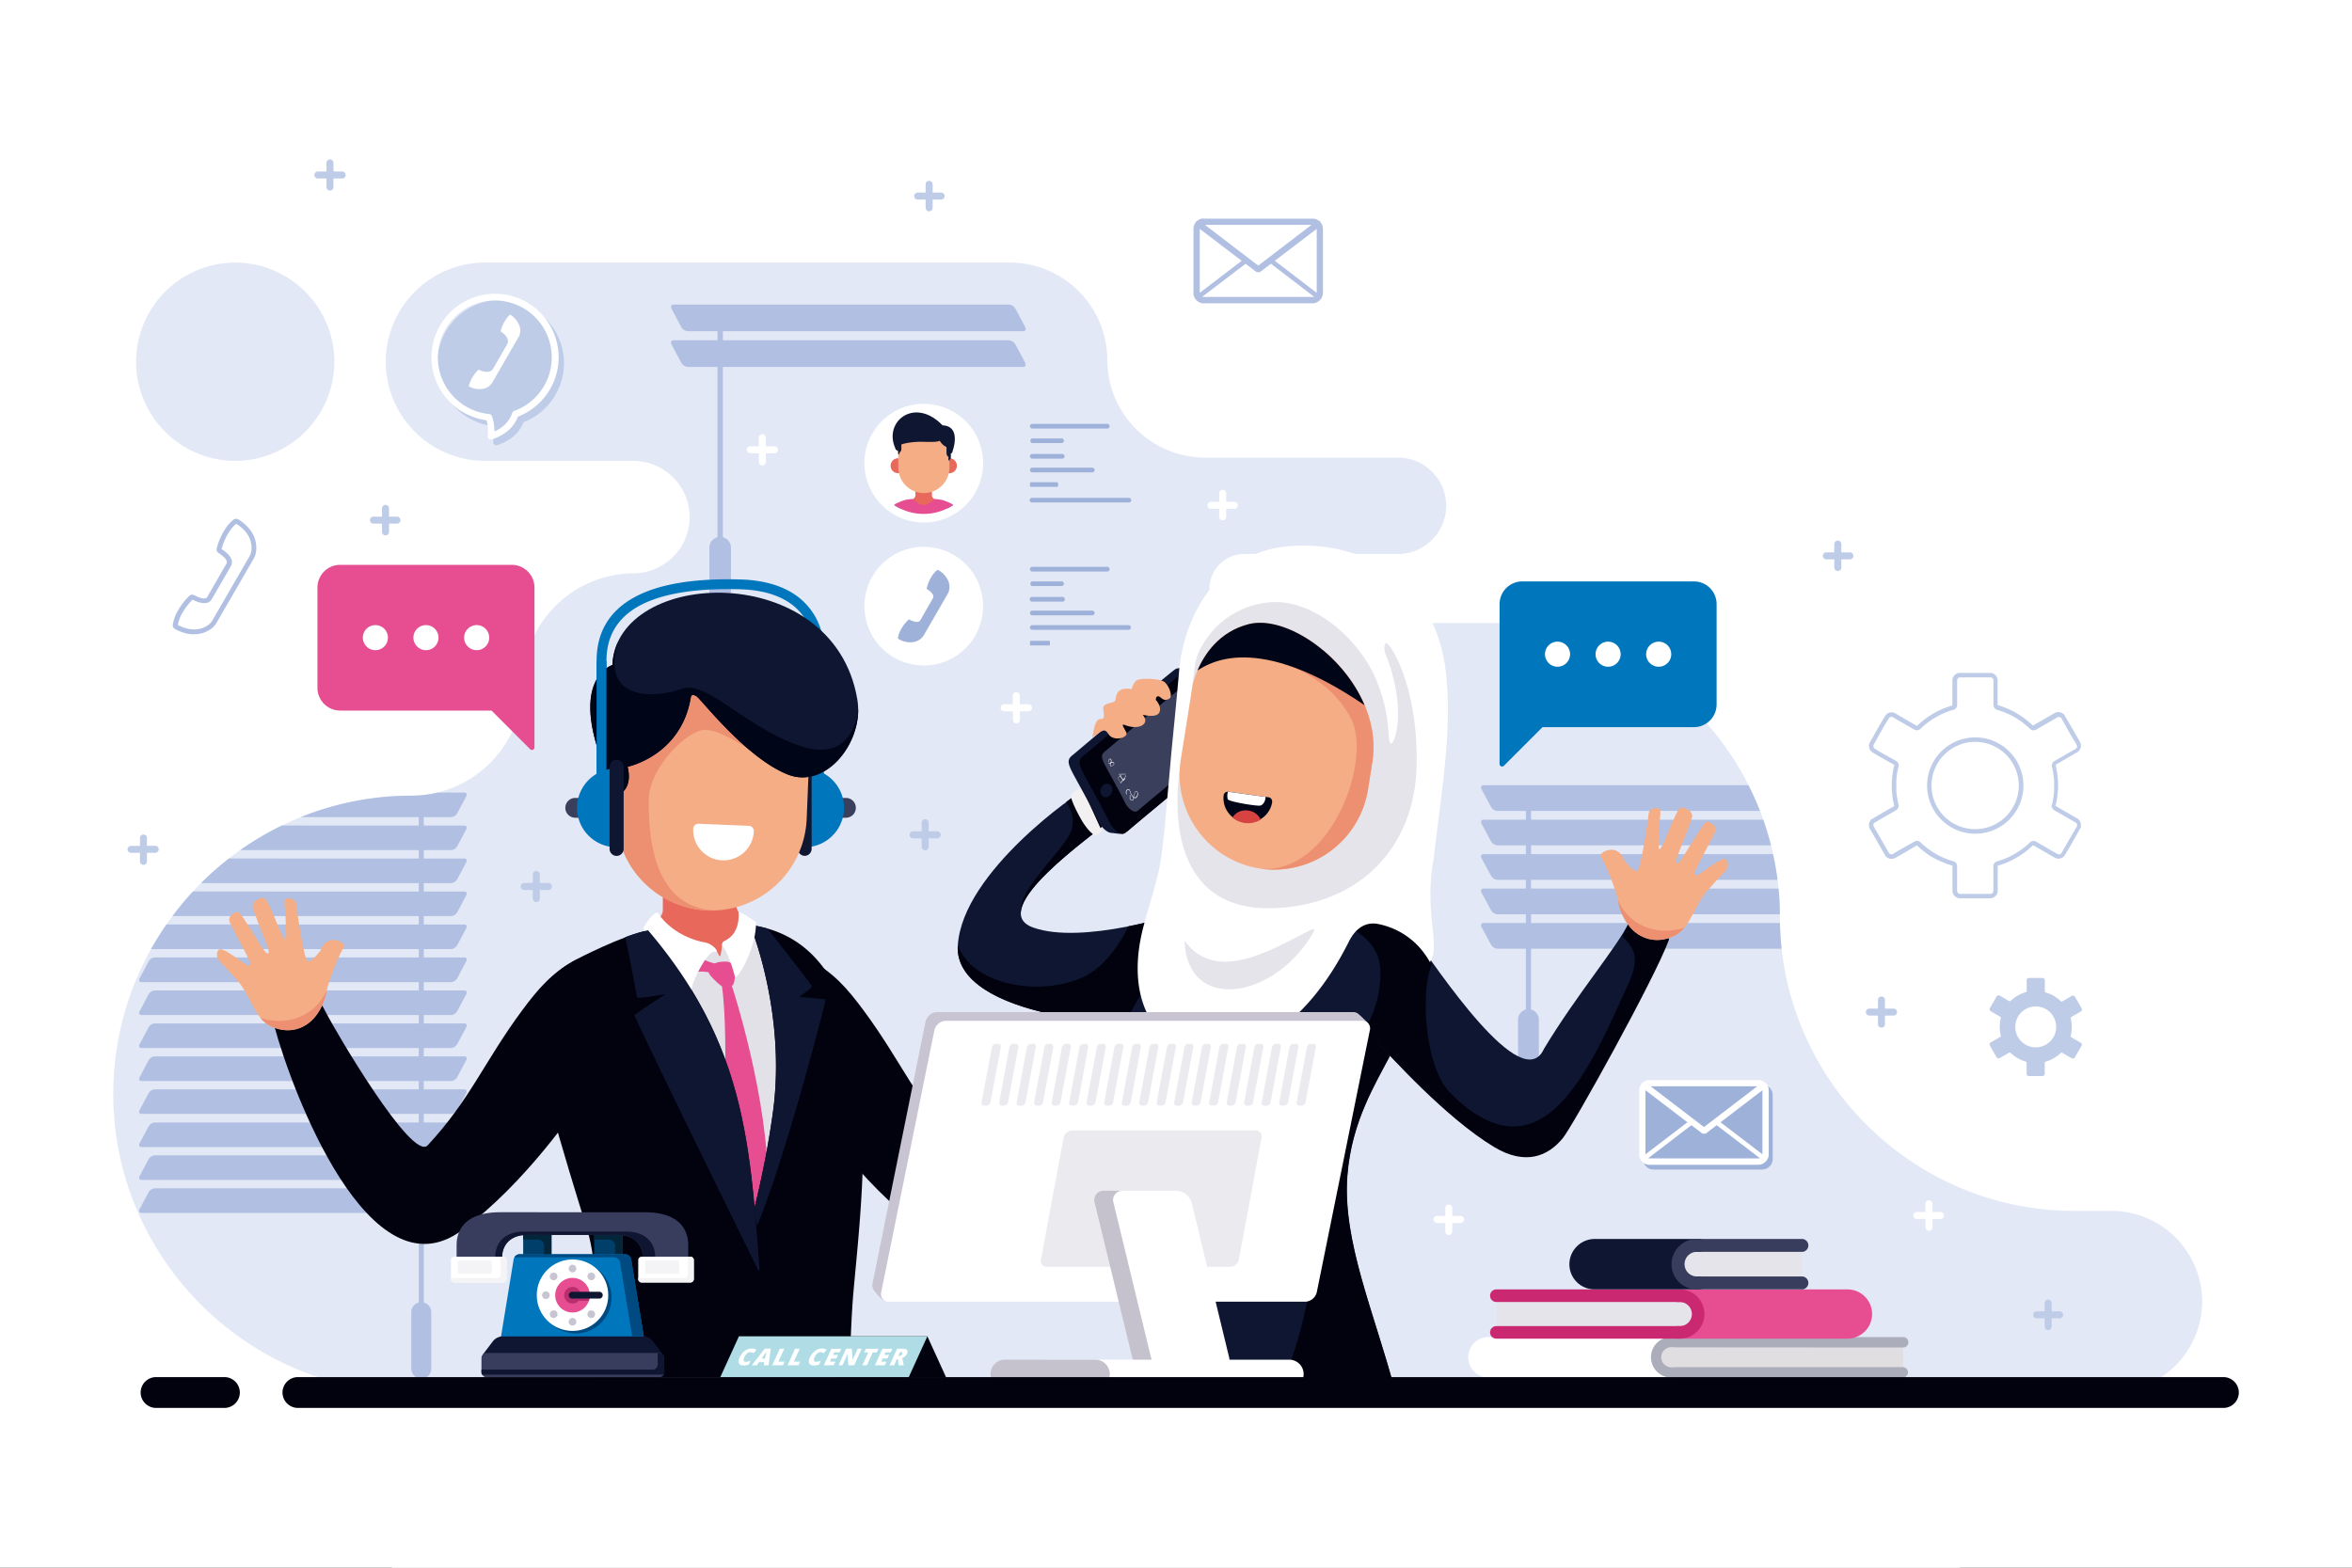 <svg xmlns="http://www.w3.org/2000/svg" viewBox="0 0 750 500"><rect x="0" y="0" width="750" height="500" fill="#333333" stroke="none"/><defs><style>.cls-1,.cls-11{fill:#fff;}.cls-2{fill:#e2e8f5;}.cls-10,.cls-11,.cls-12,.cls-13,.cls-15,.cls-16,.cls-17,.cls-18,.cls-19,.cls-2,.cls-20,.cls-21,.cls-22,.cls-24,.cls-25,.cls-27,.cls-28,.cls-29,.cls-3,.cls-31,.cls-32,.cls-33,.cls-35,.cls-37,.cls-38,.cls-4,.cls-5,.cls-6,.cls-7,.cls-8,.cls-9{fill-rule:evenodd;}.cls-3{fill:#b1c0e2;}.cls-4{fill:#bfcce8;}.cls-5{fill:#9eb1d9;}.cls-6{fill:#01020e;}.cls-7{fill:#e2e1e7;}.cls-8{fill:#e74d91;}.cls-14,.cls-9{fill:#0e1632;}.cls-10{fill:#e8685b;}.cls-12{fill:#0076bd;}.cls-13{fill:#3a405c;}.cls-15{fill:#f4ad85;}.cls-16{fill:#ed9072;}.cls-17{fill:#010518;}.cls-18{fill:#e68392;}.cls-19{fill:#f2f0f0;}.cls-20{fill:#e37b64;}.cls-21,.cls-36{fill:#e6e4eb;}.cls-22{fill:#d64341;}.cls-23{fill:#003f6a;}.cls-24{fill:#04263b;}.cls-25{fill:#004a82;}.cls-26,.cls-29{fill:#383d5d;}.cls-27{fill:#b92f6d;}.cls-28{fill:#c9c4d1;}.cls-30,.cls-31{fill:#f4f4f7;}.cls-32{fill:#ebeaef;}.cls-33{fill:#c5c1cd;}.cls-34{fill:#e0dee1;}.cls-35{fill:#acadbb;}.cls-37{fill:#ca2871;}.cls-38{fill:#b0dde5;}</style></defs><title>contact-us-vector</title><g id="BACKGROUND"><rect class="cls-1" x="125" width="500" height="500"/><rect class="cls-1" width="750" height="500"/></g><g id="OBJECTS"><path class="cls-2" d="M229.64,444H673.33a29,29,0,0,0,28.9-28.9h0a29,29,0,0,0-28.9-28.91h-12c-51.56,0-93.75-42.19-93.75-93.75s-42.19-93.75-93.75-93.75H396.68a11.07,11.07,0,0,1-11-11h0a11.06,11.06,0,0,1,11-11h49.1a15.42,15.42,0,0,0,15.38-15.38h0a15.42,15.42,0,0,0-15.38-15.38H384.15a31.16,31.16,0,0,1-31.06-31.06A31.16,31.16,0,0,0,322,83.74H154.61A31.72,31.72,0,0,0,123,115.37h0A31.71,31.71,0,0,0,154.61,147h47.46a18,18,0,0,1,17.85,17.93h0a18,18,0,0,1-17.85,17.93h.07a35.57,35.57,0,0,0-35.45,35.46,35.55,35.55,0,0,1-35.45,35.45c-52.32,0-95.12,42.81-95.12,95.12h0c0,52.32,42.8,95.13,95.12,95.13ZM75,147a31.71,31.71,0,0,1-31.62-31.62h0A31.72,31.72,0,0,1,75,83.74h0a31.72,31.72,0,0,1,31.63,31.63h0A31.72,31.72,0,0,1,75,147Z"/><path class="cls-3" d="M561.21,258.64q-1.63-4.2-3.66-8.2H473.06c-.73,0-1,.6-.62,1.32l3,5.57a2.61,2.61,0,0,0,2,1.31Z"/><path class="cls-3" d="M564.73,269.63q-1.07-4.19-2.48-8.2H473.06c-.73,0-1,.59-.62,1.32l3,5.56a2.6,2.6,0,0,0,2,1.32Z"/><path class="cls-3" d="M566.81,280.61c-.35-2.77-.84-5.5-1.43-8.2H473.06c-.73,0-1,.59-.62,1.32l3,5.57a2.61,2.61,0,0,0,2,1.31Z"/><path class="cls-3" d="M567.55,291.6q0-4.16-.43-8.2H473.06c-.73,0-1,.59-.62,1.31l3,5.57a2.62,2.62,0,0,0,2,1.32Z"/><path class="cls-3" d="M568.11,302.58c-.29-2.7-.47-5.44-.53-8.2H473.06c-.73,0-1,.59-.62,1.32l3,5.56a2.6,2.6,0,0,0,2,1.32Z"/><path class="cls-3" d="M488.22,253.44a.83.83,0,1,0-1.66,0v71.77a.83.83,0,1,0,1.66,0Z"/><path class="cls-3" d="M484.07,344.39a3.32,3.32,0,0,0,6.64,0V325.21a3.32,3.32,0,1,0-6.64,0Z"/><path class="cls-3" d="M321.72,97.14H214.78c-.75,0-1,.61-.63,1.36l3.07,5.78a2.71,2.71,0,0,0,2.1,1.36H326.26c.75,0,1-.61.64-1.36l-3.08-5.78A2.68,2.68,0,0,0,321.72,97.14Z"/><path class="cls-3" d="M321.72,108.53H214.78c-.75,0-1,.61-.63,1.37l3.07,5.77a2.72,2.72,0,0,0,2.1,1.37H326.26c.75,0,1-.62.64-1.37l-3.08-5.77A2.67,2.67,0,0,0,321.72,108.53Z"/><path class="cls-3" d="M230.51,100.25a.86.86,0,1,0-1.72,0v74.43a.86.86,0,0,0,1.72,0Z"/><path class="cls-3" d="M226.21,194.58a3.44,3.44,0,1,0,6.88,0v-19.9a3.44,3.44,0,0,0-6.88,0Z"/><path class="cls-3" d="M139.54,252.77a35,35,0,0,1-8.3,1,94.3,94.3,0,0,0-35.37,6.86h48a2.47,2.47,0,0,0,1.94-1.26l2.84-5.33c.37-.69.1-1.26-.59-1.26Z"/><path class="cls-3" d="M89.87,263.29a95,95,0,0,0-13.28,7.85h67.28a2.47,2.47,0,0,0,1.94-1.26l2.84-5.33c.37-.69.1-1.26-.59-1.26Z"/><path class="cls-3" d="M73,273.81a97.55,97.55,0,0,0-8.9,7.85h79.77a2.47,2.47,0,0,0,1.94-1.26l2.84-5.33c.37-.69.1-1.26-.59-1.26Z"/><path class="cls-3" d="M61.54,284.33A96.22,96.22,0,0,0,55,292.18h88.88a2.47,2.47,0,0,0,1.94-1.26l2.84-5.33c.37-.69.1-1.26-.59-1.26Z"/><path class="cls-3" d="M53.08,294.85q-2.64,3.79-4.92,7.85h95.71a2.49,2.49,0,0,0,1.94-1.26l2.84-5.33c.37-.69.1-1.26-.59-1.26Z"/><path class="cls-3" d="M133.54,256.7c0-1,.36-1.85.79-1.85s.8.83.8,1.85V416.49c0,1-.36,1.85-.8,1.85s-.79-.83-.79-1.85Z"/><path class="cls-3" d="M137.52,436.71a3.19,3.19,0,0,1-6.37,0V418.34a3.19,3.19,0,0,1,6.37,0Z"/><path class="cls-3" d="M49.32,305.37h98.74c.69,0,1,.56.59,1.26L145.81,312a2.49,2.49,0,0,1-1.94,1.26H45.13c-.69,0-1-.57-.59-1.26l2.84-5.33A2.48,2.48,0,0,1,49.32,305.37Z"/><path class="cls-3" d="M49.32,315.89h98.74c.69,0,1,.56.59,1.26l-2.84,5.33a2.49,2.49,0,0,1-1.94,1.26H45.13c-.69,0-1-.57-.59-1.26l2.84-5.33A2.48,2.48,0,0,1,49.32,315.89Z"/><path class="cls-3" d="M49.32,326.41h98.74c.69,0,1,.56.59,1.26L145.81,333a2.49,2.49,0,0,1-1.94,1.26H45.13c-.69,0-1-.57-.59-1.26l2.84-5.33A2.48,2.48,0,0,1,49.32,326.41Z"/><path class="cls-3" d="M49.32,336.92h98.74c.69,0,1,.57.59,1.27l-2.84,5.33a2.49,2.49,0,0,1-1.94,1.26H45.13c-.69,0-1-.57-.59-1.26l2.84-5.33A2.49,2.49,0,0,1,49.32,336.92Z"/><path class="cls-3" d="M49.32,347.44h98.74c.69,0,1,.57.59,1.27L145.81,354a2.49,2.49,0,0,1-1.94,1.26H45.13c-.69,0-1-.57-.59-1.26l2.84-5.33A2.49,2.49,0,0,1,49.32,347.44Z"/><path class="cls-3" d="M49.32,358h98.74c.69,0,1,.57.59,1.27l-2.84,5.33a2.49,2.49,0,0,1-1.94,1.26H45.13c-.69,0-1-.57-.59-1.26l2.84-5.33A2.49,2.49,0,0,1,49.32,358Z"/><path class="cls-3" d="M49.32,368.48h98.74c.69,0,1,.57.59,1.26l-2.84,5.33a2.48,2.48,0,0,1-1.94,1.27H45.13c-.69,0-1-.57-.59-1.27l2.84-5.33A2.51,2.51,0,0,1,49.32,368.48Z"/><path class="cls-3" d="M49.32,379h98.74c.69,0,1,.57.59,1.26l-2.84,5.33a2.48,2.48,0,0,1-1.94,1.27H45.13c-.69,0-1-.57-.59-1.27l2.84-5.33A2.51,2.51,0,0,1,49.32,379Z"/><path class="cls-4" d="M166.91,134.66a11.13,11.13,0,0,1-4.81,5.67,14.7,14.7,0,0,1-3.53,1.63,1,1,0,0,1-1.3-.72,1,1,0,0,1,0-.39,13.87,13.87,0,0,0,0-3.22,11.84,11.84,0,0,0-.37-1.77,20.21,20.21,0,1,1,10.08-1.2Z"/><path class="cls-5" d="M527.25,346H562a3.25,3.25,0,0,1,2.08.75.89.89,0,0,1,.4.32,1,1,0,0,1,.15.26,3.24,3.24,0,0,1,.65,1.95v20.41a3.27,3.27,0,0,1-1,2.32h0a3.27,3.27,0,0,1-2.32,1H527.25a3.29,3.29,0,0,1-3.28-3.29V349.26a3.27,3.27,0,0,1,.65-2,1.23,1.23,0,0,1,.14-.25,1,1,0,0,1,.41-.32A3.23,3.23,0,0,1,527.25,346Z"/><path class="cls-6" d="M258,306c7.82,4.21,12.16,9.2,17.49,16.41,11.87,16.07,16.51,28.38,30,42.88,5,5.34,29.51-36.66,32.35-42.18.55-1.08,2.94-6.28,5-4.64.95.76,4.26,4.12,6.37,5.19s4.68.52,5.18,3.65C348.81,348,324,414.12,294.6,392.35c-20.88-15.44-36.45-39.18-39.11-42.63-9.66-12.5-3.37-25-7.68-33.91l0,0-.28-.6-.1-.21-.18-.38h0l-.16-.36L247,314l-.06-.15h0c-1.83-4.15-1.94-5.8-1.94-5.8l4.06,4.51Z"/><path class="cls-7" d="M175.08,322.48l13.68-17.3,3-2.59,30.39-11.43,14.06,2.19h0s14,6.83,15.21,6.77a1.78,1.78,0,0,0,.6-.23l8.29,23.86s5,34.58,5.75,36.93,1.32,35.51-1.29,40.27-.4,12.14-10.46,15.24-31.6,9.09-46.05-6.19-17.46-23.75-21.08-28.92S175.08,322.48,175.08,322.48Z"/><path class="cls-8" d="M232.51,312.88l.84,1.46S245.4,350.78,244.9,380s-15.22,4.24-15,1.74,2.86-50,.31-67.19C230.23,314.53,230.42,312.22,232.51,312.88Z"/><path class="cls-6" d="M239.18,295s11.68,27.89,7.28,59.84a286.66,286.66,0,0,1-13.7,56.4l-2.24,28h40.37c.28-11.3.69-20.82,1.26-27.25C275.33,376.54,285.12,301.18,239.18,295Z"/><path class="cls-9" d="M239.18,295s11.68,27.89,7.28,59.84a295.81,295.81,0,0,1-6.07,31.07h0l1.05,4.93c8.69-20.4,22.11-71.9,21.78-72.07S255,318,255,318c1.89-1.85,4.24-2.8,3.75-3.7S247,299,244.79,296.17A40,40,0,0,0,239.18,295Z"/><path class="cls-6" d="M244.67,439.23c-.4-7.38-.77-12.72-1-15.13-4.51-51.77-2.25-86.43-37-127.36-8.13,1.56-22.79,9.21-22.79,9.21-6.45,3.37-12.59,8.77-13.66,16.23-1.52,10.58,10,47.25,17.08,70.22,3.06,9.9,3.44,26.85,2.43,46.83Z"/><path class="cls-10" d="M211,262.47l.36,8.3v19.58c0,1.25-1.17,3-3.22,4.61,3.06,3.32,10.61,11,15.34,11.77,6.05.93,13-1.75,14.79-3.25,1.22-1,1.34-6.46,2-9.49-.56-.16.08,0-.49-.18a9,9,0,0,1-3.78-2.18c-2.84-3.1-2.71-16.91.13-20.52S211,262.47,211,262.47Z"/><path class="cls-7" d="M233.69,302.92l-3.43-1.84s-.29,3.78-.69,3.9-.95-2.37-2.43-3.28-5.44,4.5-5.44,4.5,1.47,4.21,3.6,4.52,8.5,1,8.59-.89S233.69,302.92,233.69,302.92Z"/><path class="cls-8" d="M229.29,307.48a13.43,13.43,0,0,1-5.56-1.84,3.42,3.42,0,0,0-4.4.41l2.44,2.76L222,310s3.64-.64,5.94,1S229.29,307.48,229.29,307.48Z"/><path class="cls-11" d="M209.69,291s4.3,7.73,15.72,9.73c1.56.33,4.52,3.19,2.43,2.81s-6.74,8.55-7.36,11.92-14.36-14.17-15.23-19.66C205.25,295.8,207.5,291.62,209.69,291Z"/><path class="cls-8" d="M234.07,307.69a5,5,0,0,0-2.37-1c-1.06,0-3,0-3.81.71a7.53,7.53,0,0,0-1.84,2.91c-.07.53,3.18,3.74,4.18,4.24s2.06-.31,3.12-.19S234.72,308.81,234.07,307.69Z"/><path class="cls-11" d="M235.5,290.84s.91,6.83-4.5,9.27a1.24,1.24,0,0,0-.27,2.1c1.21,1.36,3,6.69,3.54,9.08s7.22-9.74,6.75-17.2C241,294.09,237.32,291.33,235.5,290.84Z"/><path class="cls-6" d="M183.86,306c-7.82,4.21-12.15,9.2-17.48,16.41-11.87,16.07-16.51,28.38-30,42.88-5,5.34-29.52-36.66-32.35-42.18-.56-1.08-2.94-6.28-5-4.64-1,.76-4.25,4.12-6.36,5.19s-4.68.52-5.18,3.65c5.57,20.72,30.35,86.86,59.78,65.09,20.87-15.44,36.44-39.18,39.1-42.63,9.67-12.5,3.37-25,7.69-33.91v0l.29-.6.09-.21.18-.38h0l.16-.36.09-.21.07-.15h0c1.83-4.15,1.93-5.8,1.93-5.8l-4.06,4.51Z"/><path class="cls-12" d="M259.56,249.8a1.57,1.57,0,1,0,3.14,0V207.17a21,21,0,0,0-7.55-16.27c-4.1-3.39-10.22-5.85-19.19-6.09-10.43-.28-21.68.51-30.38,4.12-9,3.74-15.34,10.42-15.34,21.85V247a1.58,1.58,0,1,0,3.15,0V210.78c0-9.88,5.5-15.68,13.39-18.95,8.23-3.41,19-4.16,29.1-3.89,8.17.22,13.67,2.39,17.28,5.38a17.88,17.88,0,0,1,6.4,13.85Z"/><path class="cls-13" d="M269.76,254.49h-1.27a3.17,3.17,0,0,0-3.16,3.16h0a3.17,3.17,0,0,0,3.16,3.16h1.27a3.16,3.16,0,0,0,3.15-3.16h0A3.16,3.16,0,0,0,269.76,254.49Z"/><path class="cls-12" d="M256.56,270.23a12.62,12.62,0,0,0,12.59-12.58h0a12.62,12.62,0,0,0-12.59-12.58Z"/><rect class="cls-14" x="254.32" y="242.32" width="4.49" height="30.65" rx="2.24"/><path class="cls-15" d="M229.22,202h0a30.49,30.49,0,0,0-31.63,29.13l-1.13,27.62a30.49,30.49,0,0,0,29.13,31.63h0a30.5,30.5,0,0,0,31.64-29.14l1.13-27.61A30.49,30.49,0,0,0,229.22,202Z"/><path class="cls-16" d="M224.94,202.15a30.51,30.51,0,0,0-27.35,29l-1.13,27.62a30.49,30.49,0,0,0,29.13,31.63h0a30.06,30.06,0,0,0,3.43,0c-21.38-.24-22.17-24.8-22.17-35.16s12.34-22.21,17.69-22.45,14.62,6.61,14.62,6.61,10.72-13.61,10.55-12.62C247.36,224.38,235.15,210.56,224.94,202.15Z"/><path class="cls-11" d="M221.05,264.33a9.67,9.67,0,1,0,19.33.8h0a1.67,1.67,0,0,0-1.6-1.74l-16-.66a1.69,1.69,0,0,0-1.74,1.6Z"/><path class="cls-9" d="M195.28,212.1s-14.27,4.25-2.19,33.57c3,.12,3.81,2.4,3.73,4.3l-.16,3.78c4.65-1.85,4.07-6.8,3.48-9.2,0,0,17.12-3.49,20.16-22.21,0,0,.12-1.35,1.82-.26,1.46.94,15.89,19.83,29.24,25,12.2,4.71,24.34-10.77,22-24.14C265.67,178.19,196.55,181.11,195.28,212.1Z"/><path class="cls-17" d="M195.28,212.1s-14.27,4.25-2.19,33.57c3,.12,3.81,2.4,3.73,4.3l-.16,3.78c4.65-1.85,4.07-6.8,3.48-9.2,0,0,17.12-3.49,20.16-22.21,0,0,.12-1.35,1.82-.26,1.46.94,15.89,19.83,29.24,25,11.32,4.37,22.58-8.63,22.31-21.2,0,.73-1.25,17.83-18.43,12.06-17.55-5.91-30-21.2-37.92-18.24s-26.2,4.32-20.19-15.12A19.46,19.46,0,0,0,195.28,212.1Z"/><path class="cls-12" d="M190.24,210.92V247a1.58,1.58,0,1,0,3.15,0v-36.1Z"/><path class="cls-13" d="M183.43,254.49h1.27a3.17,3.17,0,0,1,3.16,3.16h0a3.17,3.17,0,0,1-3.16,3.16h-1.27a3.17,3.17,0,0,1-3.16-3.16h0A3.17,3.17,0,0,1,183.43,254.49Z"/><path class="cls-12" d="M196.62,270.23A12.62,12.62,0,0,1,184,257.65h0a12.62,12.62,0,0,1,12.58-12.58Z"/><path class="cls-9" d="M196.62,242.32h0a2.25,2.25,0,0,1,2.25,2.25v26.16a2.25,2.25,0,0,1-2.25,2.25h0a2.25,2.25,0,0,1-2.24-2.25V244.57A2.25,2.25,0,0,1,196.62,242.32Z"/><path class="cls-9" d="M242.2,405c-3-41.67-5.21-72.6-35.55-108.3a48,48,0,0,0-7.25,2.2c.78,3.77,3.38,16.5,3.59,18.8a1.13,1.13,0,0,0,.76.56c.57.14,8.45-1.17,8.45-1.17s-9.44,6.21-9.87,6.6,39.52,81.58,39.52,81.58Z"/><path class="cls-15" d="M104.16,316.16c.77-4.05,4.59-13,5.51-14,1.21-1.26-5.18-5.1-7.45,1,0,0-3,4-4.16,3.36s-3.42-16.26-3.62-18.21-2.85-2.09-3.45-1.54,0,3.05.11,6.64.29,5.82,0,6.17c-.86,1-5.16-12.21-6.69-13.07-1-.54-4,.76-3.84,2.58s4.92,12.6,5.09,14.17-.75.71-1.46-.15-7.11-11.57-8-12.11-3.69,1.09-3,2.93,6.73,12.6,6.69,13.5-.67.8-2.67-.61-5.94-4.33-7.08-4.05c-.74,0-1.71,2.22.06,4s6,6.46,6.53,7.23c2.86,4.05,4.31,8.51,7,11.37a9.48,9.48,0,0,0,3.63,2.34C96,331,102.58,324.51,104.16,316.16Z"/><path class="cls-16" d="M83.06,324.68c.19.24.39.47.6.7a9.29,9.29,0,0,0,3.28,2.2l.35.14a11.27,11.27,0,0,0,13.58-4,18,18,0,0,0,3.29-7.61c0-.1,0-.19.06-.3C100.44,324.16,91.68,327.38,83.06,324.68Z"/><path class="cls-18" d="M345.74,255.7a8.69,8.69,0,0,0,5.4-6c1.1-4.59,10.61-2.23,10.94-.87s1.38,3.17,1.1,5.59,1,3.18,1,3.18c-6.64,4-7.53.13-14.76,5.8C347,265.25,346.22,258.64,345.74,255.7Z"/><path class="cls-9" d="M380.78,298.53l-4.93-7.17s-30.66,10.06-46.37,4.48S349.6,265.75,352.13,263s-2.27-4.35-3.54-6.44-1.57-4.75-3.06-4.42S306.87,278,305.43,301.5s57.87,26.77,63.68,23.69S380.78,298.53,380.78,298.53Z"/><path class="cls-6" d="M380.78,298.53l-4.93-7.17a152.39,152.39,0,0,1-16,4.08c-3,6.06-7.89,13.41-15.19,16.52-13.41,5.71-34.36,2.42-39.25-10.46C304,325,363.3,328.27,369.11,325.19s11.67-26.66,11.67-26.66Zm-55.27-7.09h0c-1.27-7.91,14.45-20.6,16.29-27.09a10,10,0,0,0-1.84-8.52,40.64,40.64,0,0,1,5.57-3.72c1.49-.33,1.79,2.32,3.06,4.42s6.07,3.66,3.54,6.44C350,265.27,325.21,282.41,325.51,291.44Z"/><path class="cls-19" d="M344.92,251a31.61,31.61,0,0,0-3.26,2.17c-.74.69,1.12,4.64,3,8s3.87,5.06,4.46,5.23,2.24-1.33,2.24-1.33Z"/><path class="cls-9" d="M375,213.3c-1.06.42-31.26,26.18-33.07,27.62s-1.44,2.74.69,6.67,6.55,11.86,7.59,14.22c.81,1.85,2.71,3.8,4.27,3.85.45,0,3.54.55,3.89.2,1.6-1.54,28.78-26.79,29.27-27.47s1.72-2.62-.63-6.46c-2.24-3.65-3.13-5.84-8.68-16.2-.29-.55,1.88-2,1.25-2.27A7.7,7.7,0,0,0,375,213.3Z"/><path class="cls-6" d="M378.47,213.53c-1.06.42-31.26,26.18-33.06,27.62s-1.44,2.74.69,6.67,6.55,11.86,7.59,14.22,3.88,4.92,5.48,3.38,31.45-26.12,31.95-26.8,1.72-2.62-.64-6.46c-2.24-3.65-3.12-5.84-8.67-16.2C381.15,214.73,380.07,212.9,378.47,213.53Z"/><path class="cls-6" d="M359.48,265.14c3.56-3.13,31.16-25.87,31.64-26.52s1.72-2.62-.64-6.46c-2.24-3.65-3.12-5.84-8.67-16.2a10.21,10.21,0,0,0-1-1.55c-5.6,4.42-30.35,25.51-32,26.82-1.81,1.44-1.44,2.74.7,6.67s6.54,11.86,7.58,14.22A8.25,8.25,0,0,0,359.48,265.14Z"/><path class="cls-9" d="M354.49,250.82a1.68,1.68,0,0,0-2.6-.45,2.44,2.44,0,0,0-.78,3,1.68,1.68,0,0,0,2.6.46A2.43,2.43,0,0,0,354.49,250.82Z"/><path class="cls-9" d="M386.08,231.68c-.07-.08-2.47-4.67-2.57-4.86s-.05-.27.17-.44.68-.54.79-.66.36-.17.45,0,2.48,4.68,2.51,4.76a.36.36,0,0,1-.16.43c-.23.15-.33.26-.91.74C386.29,231.73,386.18,231.81,386.08,231.68Z"/><path class="cls-9" d="M382.88,225.63c-.07-.08-.61-1.15-.71-1.34s-.06-.27.17-.44.67-.54.79-.66.37-.17.45,0,.62,1.16.64,1.24a.34.34,0,0,1-.16.43c-.22.15-.32.27-.9.74C383.09,225.68,383,225.76,382.88,225.63Z"/><path class="cls-13" d="M376.28,219.72c-.82.33-22.61,18.9-24,20s-1.11,2.12.53,5.16,5.06,9.16,5.87,11,3,3.8,4.24,2.61,22.76-18.86,23.14-19.39,1.33-2-.49-5-2.41-4.52-6.7-12.53C378.35,220.65,377.51,219.23,376.28,219.72Z"/><path class="cls-11" d="M353.62,242.94a.08.08,0,0,1-.06.1.08.08,0,0,1-.09-.06.8.8,0,0,1,.19-.82A.49.49,0,0,1,354,242a.41.41,0,0,1,.33.2,1,1,0,0,1,0,.9.62.62,0,0,1,.66,0,.47.47,0,0,1,.22.71,1.3,1.3,0,0,1-.47.46.73.73,0,0,1-.57.1c-.21-.09-.31-.36-.13-.92a1,1,0,0,1-.52.08.08.08,0,0,1-.06-.09.06.06,0,0,1,.08-.06,1,1,0,0,0,.58-.14l0-.07a1,1,0,0,0,.07-.87.32.32,0,0,0-.22-.13.34.34,0,0,0-.26.1.64.64,0,0,0-.14.67Zm5.69,10.33a.08.08,0,0,1,0,.1.07.07,0,0,1-.1,0,1.26,1.26,0,0,1,0-1.34.87.87,0,0,1,.27-.24.68.68,0,0,1,.32-.09h0a.52.52,0,0,1,.49.36l.14.36a3.74,3.74,0,0,0,1,1.71,3.92,3.92,0,0,1,.08-.55h0a3.59,3.59,0,0,1,.26-.6l.26-.56h0a.4.4,0,0,1,.1-.12.26.26,0,0,1,.21,0,.56.56,0,0,1,.2.11,1.08,1.08,0,0,1,.28.39,1,1,0,0,1,.08.38h0a1.85,1.85,0,0,1-.26.88,1.27,1.27,0,0,1-.44.49h-.06a1.1,1.1,0,0,1-.58-.13l-.05.5c0,.14-.19.27-.41.32a1.22,1.22,0,0,1-.27,0,.66.66,0,0,1-.27-.09.81.81,0,0,1-.3-.87c0-.13,0-.24,0-.35s0-.22,0-.34a.08.08,0,0,1,.09-.06.06.06,0,0,1,.06.08c0,.12,0,.23,0,.33s0,.23,0,.36c-.05.4.06.62.23.72a.48.48,0,0,0,.21.07.81.81,0,0,0,.22,0c.16,0,.28-.11.29-.18l.05-.57a3.78,3.78,0,0,1-1.1-1.83,3.82,3.82,0,0,0-.13-.36.39.39,0,0,0-.35-.27.44.44,0,0,0-.24.07.7.7,0,0,0-.23.2,1.15,1.15,0,0,0,0,1.19Zm2.24.91a1.1,1.1,0,0,0,.57.15h0a1.51,1.51,0,0,0,.36-.42,1.71,1.71,0,0,0,.24-.81h0a1.14,1.14,0,0,0-.07-.32.88.88,0,0,0-.24-.33.29.29,0,0,0-.14-.08h-.08l-.05.07h0c-.11.23-.19.41-.27.56a4,4,0,0,0-.24.58h0a3.89,3.89,0,0,0-.09.6Zm.09-.6-.09,0a.07.07,0,0,0,.09,0Zm-4.18-6.37a.08.08,0,0,1,.11,0,.08.08,0,0,1,0,.1h0l-.23.15c.16.24.42.62.65.92l.15.21.28-.34,0,0c0-.08.07-.11.18-.08a7.62,7.62,0,0,0,.28-.85l.15,0a9.07,9.07,0,0,1-.31.92h0l0,.1a1.55,1.55,0,0,1-.35.65h-.06l0,0a.61.61,0,0,1-.13-.14c-.27.34-.59.74-.73.89a.1.1,0,0,1-.07.07.08.08,0,0,1-.08-.07,4.11,4.11,0,0,0-.64-1.18l-.17-.27c-.09-.16.14-.41.41-.63.09-.08.19-.15.27-.21a.6.6,0,0,0-.08-.13.08.08,0,0,1,.15-.05l.06.09.23-.16Zm-.29.38-.26.2c-.23.19-.42.37-.38.44l.17.26a6.19,6.19,0,0,1,.63,1.13l.66-.87-.18-.24c-.22-.3-.48-.68-.64-.92Zm1.35.75,0,0-.29.37.09.11a5.58,5.58,0,0,0,.24-.53ZM356.8,247s-.07,0-.06-.08a.07.07,0,0,1,.08-.07,6.57,6.57,0,0,0,.84,0c.64,0,1.37-.07,1.42.08h0l-2.28.08Zm.87,0-.87,0a7,7,0,0,0,.87,0Zm1.27,0a7.84,7.84,0,0,0-1.27,0l1.27,0Zm0,0Zm-.07.39a1.47,1.47,0,0,0,.07-.39l-.07.39Zm-4.61-4c-.22.57-.17.82,0,.89a.59.59,0,0,0,.44-.09,1.31,1.31,0,0,0,.41-.4.35.35,0,0,0-.16-.51.6.6,0,0,0-.64.09Z"/><path class="cls-9" d="M450,297.75c-16.73-12.66-32-10.74-55.61-13-12.38.79-19.84,7.54-24.24,17.62l0,.08,0,.08-.1.23,0,.07,0,.05v0l0,.08-.13.31,0,.08,0,.06v0l0,.08,0,.07-.09.24,0,.08v0l-.06.14,0,.08-.12.32,0,.08h0l0,.07-.18.48v0l0,.05,0,.08-.14.41,0,0v0l-.36,1.08,0,.07h0l-.18.59h0c-7.65,17.83-20.42,25.14-3.72,47.76l.11.15h0V356c1.62,39.12-1.18,55.71-3.2,88.05H445c-6.54-24.93-17-48.13-15.32-69.17C432.39,340.71,458.71,328.71,450,297.75Z"/><path class="cls-6" d="M408.25,285.79l-.62,5.38s32.8-.48,32.58,19.23-15,29.56-25.27,39c-11.22,6.56-54.89-1.19-55.75-3.23a.66.66,0,0,1,0,.44,56,56,0,0,0,5.36,8.63l.11.15h0V356c.05,1.19.09,2.34.13,3.49a0,0,0,0,1,0,0c24.61-1.5,47.09,3.21,53.14,30.58,2.94,13.26-2.82,36.74-10,53.94h37c-6.54-24.93-17-48.13-15.32-69.17,2.73-34.13,29-46.13,20.37-77.09C436.81,287.74,424.5,286.85,408.25,285.79Z"/><path class="cls-9" d="M449.86,297.16c8.75,12.41,35.54,52.61,42.48,37.36,10.29-17.16,23.51-32.71,27-40.14.84-1.8,4.52,3.3,5.65,3.72,1.85.7,5.76.36,5.14,2.26-4.58,12.39-28.17,56.26-31.3,60.09-8.63,10.55-21.32,6.14-28.13.43-9.35-7.84-21.28-17-31.55-28.61Z"/><path class="cls-6" d="M447.4,295c3.11,4.41,5.68,7.74,9.2,12.65-3.53,6.93-2.76,32.29,5.92,41,29.34,29.36,44.77-8.57,56.77-34.94,4.44-9.74.46-12.29-1.93-15.12.17-.36,2.1-4.53,2.58-4.76,3.62-1.73,13.35,4,12.15,6.16-4.58,12.38-30.61,59.21-33.74,63-4.86,5.94-12.07,8.74-21.91,2.84-15.32-9.21-33.44-29.25-37.3-33.63Z"/><path class="cls-20" d="M416.63,254.27,415.26,262s-2.11,15.89-2.44,18.3,1.42,6.94,8.39,8.2c5.7,1-14.36,8.34-26,5.43-12-3-14.37-13.12-9.67-13.53a8.2,8.2,0,0,0,4-2c3-2.55,4.64-15.47,2.44-19.2S416.63,254.27,416.63,254.27Z"/><path class="cls-11" d="M376,213.91c1.55-17.59,12.59-38,35.26-39.74s46,10.33,49.7,39.46c2.44,19.12-1.77,41.54-3.76,60h0c-3.3,17.77,2.42,28-1.26,33.19a24.06,24.06,0,0,0-16.75-12.17h0c-3.47-.55-6.75,1-9.12,5.77-27.57,55.17-78,40.93-65.27-5.56,6-21.85,5-12.87,8.62-53.63C374.12,233.61,375.05,225,376,213.91Z"/><path class="cls-21" d="M379.8,221.55s.14-1,.34-2.53c.1-.72.21-1.54.32-2.42.21-1.6.45-3.35.66-4.91.55-4.18,6.56-16.81,21.81-19.37s30.24,11.57,35.52,23.58,3.79,19.5,4.88,21.12,5.83-10.52-1.71-28.89c0,0-.57-2.19.3-3s10.23,12.57,9.83,38.62-17.62,44.65-45.13,45.9-33.53-21.37-30.41-44.77l22.91-15.36Z"/><path class="cls-15" d="M437.71,242.35l-1.5,9.5A30.32,30.32,0,0,1,401.63,277h0A30.32,30.32,0,0,1,376.5,242.4l3.75-23.65h0s3-16,18.06-19.71S441,217.79,437.71,242.35Z"/><path class="cls-16" d="M437.71,242.35l-1.5,9.5A30.32,30.32,0,0,1,401.63,277h0c22.64,2.39,36.08-34.63,29.16-47.88s-21.19-17.26-21.19-17.26l3.68-4.58s3.42-.08,8.57.1C431.72,215.58,439.53,228.64,437.71,242.35Z"/><path class="cls-17" d="M381.84,213.85c2.15-5,6.85-12.42,16.47-14.81,11.32-2.81,29.79,9.26,36.82,25.88C401,201.55,385.76,211.36,381.84,213.85Z"/><path class="cls-17" d="M405.68,255.8a7.82,7.82,0,0,1-15.49-2.13h0a1.34,1.34,0,0,1,1.52-1.15l12.79,1.76a1.35,1.35,0,0,1,1.15,1.52Z"/><path class="cls-22" d="M402,261.43a7.82,7.82,0,0,1-9-.68,4.85,4.85,0,0,1,4.82-2.25A4.94,4.94,0,0,1,402,261.43Z"/><path class="cls-11" d="M391.55,252.51l12,1.65c0,1.35-.79,2.61-1.72,2.78-1.14.21-9.81-1.22-10.33-2A4.76,4.76,0,0,1,391.55,252.51Z"/><path class="cls-21" d="M377.71,300c9.7,13.46,26.68,3.59,38.9-2.74,3.13-1.63,3.08-1.21,1.18,1.78C405.26,318.82,378.51,322.8,377.71,300Z"/><path class="cls-15" d="M348.33,235.11c3.09-1.81,3.72-3.24,5.22-.87s6.61,1.08,5.54-.79c-1.58-2.75-1.32-2.56.2-2,4,1.36,7.58-.57,5.1-3.49,0,0,4.35,1.18,5.29-.71s-1.1-4-1.1-4-.12-1.1.64-1.18c1-.09,1.61,2.05,3.71.71,1.18-.76-.32-4.75-2.06-5.54s-6.72-1-8.14-.39-1.82,2.92-1.82,2.92c-3.33-.48-4.93.39-5.22,3.48-.11,1.1-2.93.73-3.79,2.06-.49.75,1,4.11-.8,4S349,231.79,348.33,235.11Z"/><path class="cls-15" d="M516,287.38c-.77-4.05-4.59-13.05-5.51-14-1.21-1.26,5.19-5.11,7.45,1,0,0,3,4,4.16,3.36s3.43-16.26,3.62-18.2,2.85-2.1,3.46-1.55,0,3.05-.12,6.64-.29,5.82,0,6.17c.86,1,5.16-12.21,6.69-13.06,1-.55,4,.76,3.84,2.58s-4.92,12.59-5.09,14.17.76.7,1.46-.15,7.12-11.58,8-12.11,3.69,1.08,3,2.93-6.73,12.6-6.69,13.5.68.8,2.67-.62,6-4.33,7.08-4.05c.74,0,1.71,2.23,0,4s-6,6.47-6.54,7.23c-2.85,4.06-4.31,8.52-7,11.37a9.37,9.37,0,0,1-3.63,2.34C524.17,302.17,517.54,295.73,516,287.38Z"/><path class="cls-16" d="M537.06,295.9q-.3.36-.6.69a9.31,9.31,0,0,1-3.29,2.21l-.34.13A11.28,11.28,0,0,1,519.24,295a18,18,0,0,1-3.29-7.6l-.06-.3C519.67,295.37,528.43,298.59,537.06,295.9Z"/><rect class="cls-23" x="189.47" y="393.06" width="9.05" height="11.16"/><path class="cls-24" d="M194.14,395.37a2,2,0,0,1,2,2V400h2.34v-6.17h-7.78c-.44,0-.87,0-1.27.07v1.44Z"/><rect class="cls-23" x="166.83" y="393.06" width="9.05" height="11.16"/><path class="cls-12" d="M161.16,427.75h42.73a1.36,1.36,0,0,0,1.37-1.65l-4-24.43a2,2,0,0,0-1.91-1.64H165.7a2,2,0,0,0-1.91,1.64l-4,24.43A1.37,1.37,0,0,0,161.16,427.75Z"/><path class="cls-9" d="M182.67,426.24h22.74a4.17,4.17,0,0,1,2.83,1.62l3.28,4.34H153.83l3.28-4.34a4.17,4.17,0,0,1,2.83-1.62Z"/><path class="cls-25" d="M197.72,402.68l.25,1.54,3.61,22h3.7s0-.09,0-.14l-4-24.43a2,2,0,0,0-1.91-1.64H165.7a2,2,0,0,0-1.68,1h31.79a2,2,0,0,1,1.91,1.64Zm-14.12-.2a11.4,11.4,0,1,1-11.39,11.4A11.4,11.4,0,0,1,183.6,402.48Z"/><rect class="cls-26" x="153.53" y="431.52" width="58.28" height="7.76" rx="1.61"/><circle class="cls-1" cx="182.56" cy="413.09" r="11.4"/><path class="cls-8" d="M182.56,418.61a5.52,5.52,0,1,0-5.52-5.52A5.53,5.53,0,0,0,182.56,418.61Z"/><path class="cls-27" d="M188.07,412.72c0,.12,0,.24,0,.37a5.72,5.72,0,0,1-.3,1.81h-5.22a1.09,1.09,0,0,1,0-2.18Z"/><path class="cls-27" d="M182.56,410.44a2.65,2.65,0,1,1-2.65,2.65A2.65,2.65,0,0,1,182.56,410.44Z"/><path class="cls-28" d="M182.56,405.82a1.22,1.22,0,1,0-1.22-1.22A1.22,1.22,0,0,0,182.56,405.82Z"/><path class="cls-28" d="M189.42,406.22a1.22,1.22,0,1,1-1.72,0A1.22,1.22,0,0,1,189.42,406.22Z"/><path class="cls-28" d="M189.42,420a1.22,1.22,0,1,1-1.72-1.73,1.22,1.22,0,0,1,1.72,1.73Z"/><path class="cls-28" d="M182.56,422.79a1.22,1.22,0,1,1,0-2.44,1.22,1.22,0,1,1,0,2.44Z"/><path class="cls-28" d="M175.7,420a1.22,1.22,0,1,1,1.72,0A1.22,1.22,0,0,1,175.7,420Z"/><path class="cls-28" d="M172.85,413.09a1.22,1.22,0,1,1,1.22,1.22A1.22,1.22,0,0,1,172.85,413.09Z"/><path class="cls-28" d="M175.7,406.22a1.22,1.22,0,0,1,1.72,1.73,1.22,1.22,0,1,1-1.72-1.73Z"/><path class="cls-9" d="M182.56,414.17a1.09,1.09,0,1,1,0-2.17H191a1.09,1.09,0,1,1,0,2.17Z"/><path class="cls-29" d="M196.94,393.86c6,0,8,3.88,8,6.95l1,1.72h12.67l.86-.94v-4.2c0-1.57.3-10.76-13.88-10.76H159.48c-14.18,0-13.88,9.19-13.88,10.76v4.2l.86.94h12.67l1-1.72c0-3.07,2-6.95,8-6.95h28.83Z"/><path class="cls-11" d="M160.52,400.81H144.8a1.1,1.1,0,0,0-1,1.18v5.87a1.1,1.1,0,0,0,1,1.18h15.72a1.1,1.1,0,0,0,1-1.18V402A1.1,1.1,0,0,0,160.52,400.81Z"/><path class="cls-24" d="M171.5,395.37a2,2,0,0,1,2,2V400h2.34v-6.17h-7.77c-.45,0-.88,0-1.28.07v1.44Z"/><path class="cls-9" d="M209.72,435.21a1.62,1.62,0,0,1-1.61,1.61H153.53v.84a1.7,1.7,0,0,0,.2.78h57.88a1.6,1.6,0,0,0,.21-.78v-4.53a1.57,1.57,0,0,0-.3-.93h0l-.06-.08a1.59,1.59,0,0,0-1.26-.6h-.48v3.69Z"/><path class="cls-9" d="M182.52,393.86h14.42a13,13,0,0,1,1.58.1c4.74.63,6.4,4.07,6.4,6.85h4l0-.1c0-3.48-2.3-7.9-9.09-7.9H167c-6.78,0-9.08,4.42-9.08,7.9l-.06.1h2.27c0-2.84,1.73-6.37,6.71-6.88.4,0,.83-.07,1.28-.07h14.41Z"/><rect class="cls-30" x="145.98" y="402.02" width="10.88" height="4.26" rx="0.61"/><path class="cls-31" d="M159.65,401.62v4.82a1.11,1.11,0,0,1-1,1.19H143.8v.23a1.1,1.1,0,0,0,1,1.18h15.72a1.1,1.1,0,0,0,1-1.18V402a1.1,1.1,0,0,0-1-1.18h-.87Z"/><path class="cls-11" d="M220.24,400.81H204.52a1.1,1.1,0,0,0-1,1.18v5.87a1.1,1.1,0,0,0,1,1.18h15.72a1.1,1.1,0,0,0,1-1.18V402A1.1,1.1,0,0,0,220.24,400.81Z"/><rect class="cls-30" x="205.7" y="402.02" width="10.88" height="4.26" rx="0.61"/><path class="cls-31" d="M219.37,401.62v4.82a1.11,1.11,0,0,1-1,1.19H203.52v.23a1.1,1.1,0,0,0,1,1.18h15.72a1.1,1.1,0,0,0,1-1.18V402a1.1,1.1,0,0,0-1-1.18h-.87Z"/><path class="cls-11" d="M526,344.49h34.73a3.25,3.25,0,0,1,2.08.75.93.93,0,0,1,.4.31.89.89,0,0,1,.15.27,3.22,3.22,0,0,1,.65,1.95v20.41a3.31,3.31,0,0,1-1,2.32h0a3.31,3.31,0,0,1-2.32,1H526a3.28,3.28,0,0,1-3.28-3.28V347.77a3.27,3.27,0,0,1,.65-2,.94.94,0,0,1,.14-.26,1,1,0,0,1,.41-.31,3.23,3.23,0,0,1,2.08-.75Zm35.18,24.9-13.77-10.52L544,361.5h0l-.09.05h-.15l-.12,0h0l-.11,0h-.27l-.12,0h0l-.11,0h-.16l-.08-.05h0l-3.44-2.63-13.76,10.52a1.33,1.33,0,0,0,.45.08h34.73a1.33,1.33,0,0,0,.45-.08Zm-12.54-11.45L562,368.15V347.72l-13.37,10.22Zm-23.93,10.21,13.37-10.21-13.37-10.22v20.43Zm18.65-8.69,17-13h-34Z"/><path class="cls-8" d="M108.46,180.15H163.2a7.25,7.25,0,0,1,7.23,7.23v51a.78.78,0,0,1-.5.74.8.8,0,0,1-.88-.17l-12.32-12.32H108.46a7.25,7.25,0,0,1-7.23-7.23v-32A7.25,7.25,0,0,1,108.46,180.15Z"/><path class="cls-11" d="M119.7,207.37a4,4,0,1,0-4-4A4,4,0,0,0,119.7,207.37Z"/><path class="cls-11" d="M135.83,207.37a4,4,0,1,0-4-4A4,4,0,0,0,135.83,207.37Z"/><path class="cls-11" d="M152,207.37a4,4,0,1,0-4-4A4,4,0,0,0,152,207.37Z"/><path class="cls-28" d="M431.57,322.8H298.81a3.94,3.94,0,0,0-3.67,3.05l-16.91,83.5a2.67,2.67,0,0,0,.23,1.81c.54,1,2.86,3.54,3.45,3.52L410,409.27a4.21,4.21,0,0,0,3.67-3l22.69-79.74a34.38,34.38,0,0,0-3.35-3.27A2.57,2.57,0,0,0,431.57,322.8Z"/><path class="cls-11" d="M434.38,325.57H301.62a3.94,3.94,0,0,0-3.67,3.05L281,412.12a2.43,2.43,0,0,0,2.44,3.05H416.23a3.94,3.94,0,0,0,3.67-3.05l16.91-83.5A2.42,2.42,0,0,0,434.38,325.57Z"/><path class="cls-32" d="M400.38,360.52H341.93a3,3,0,0,0-2.77,2.33l-7.22,38.88a1.88,1.88,0,0,0,1.9,2.33h58.45a3,3,0,0,0,2.77-2.33l7.23-38.88A1.9,1.9,0,0,0,400.38,360.52Z"/><path class="cls-33" d="M369.25,379.79H352a2.94,2.94,0,0,0-2.92,3.85l11.94,49.2a5.24,5.24,0,0,0,4.79,3.86h17.21a3,3,0,0,0,2.92-3.86L374,383.64A5.24,5.24,0,0,0,369.25,379.79Z"/><path class="cls-11" d="M375.19,379.79H358a2.94,2.94,0,0,0-2.92,3.85L367,432.84a5.23,5.23,0,0,0,4.78,3.86H389a3,3,0,0,0,2.92-3.86L380,383.64A5.23,5.23,0,0,0,375.19,379.79Z"/><path class="cls-11" d="M411.12,442.83H333.84a4.6,4.6,0,0,1-4.59-4.58h0a4.6,4.6,0,0,1,4.59-4.59h77.28a4.59,4.59,0,0,1,4.58,4.59h0A4.59,4.59,0,0,1,411.12,442.83Z"/><path class="cls-33" d="M349.29,442.83H320.44a4.59,4.59,0,0,1-4.58-4.58h0a4.59,4.59,0,0,1,4.58-4.59h28.85a4.6,4.6,0,0,1,4.59,4.59h0A4.6,4.6,0,0,1,349.29,442.83Z"/><path class="cls-32" d="M418.73,332.92H418a1.34,1.34,0,0,0-1.25,1.06l-3.27,17.59a.86.86,0,0,0,.86,1.06h.71a1.34,1.34,0,0,0,1.25-1.06L419.59,334A.86.86,0,0,0,418.73,332.92Z"/><path class="cls-32" d="M413.15,332.92h-.71a1.33,1.33,0,0,0-1.25,1.06l-3.27,17.59a.86.86,0,0,0,.86,1.06h.71a1.34,1.34,0,0,0,1.25-1.06L414,334A.86.86,0,0,0,413.15,332.92Z"/><path class="cls-32" d="M407.57,332.92h-.71A1.35,1.35,0,0,0,405.6,334l-3.27,17.59a.86.86,0,0,0,.87,1.06h.71a1.34,1.34,0,0,0,1.25-1.06L408.43,334A.86.86,0,0,0,407.57,332.92Z"/><path class="cls-32" d="M402,332.92h-.71A1.34,1.34,0,0,0,400,334l-3.27,17.59a.86.86,0,0,0,.86,1.06h.72a1.34,1.34,0,0,0,1.25-1.06L402.85,334A.86.86,0,0,0,402,332.92Z"/><path class="cls-32" d="M396.41,332.92h-.71a1.34,1.34,0,0,0-1.26,1.06l-3.27,17.59a.86.86,0,0,0,.86,1.06h.71a1.34,1.34,0,0,0,1.26-1.06L397.27,334A.86.86,0,0,0,396.41,332.92Z"/><path class="cls-32" d="M390.82,332.92h-.71a1.34,1.34,0,0,0-1.25,1.06l-3.27,17.59a.86.86,0,0,0,.86,1.06h.71a1.35,1.35,0,0,0,1.26-1.06L391.69,334A.86.86,0,0,0,390.82,332.92Z"/><path class="cls-32" d="M385.24,332.92h-.71a1.34,1.34,0,0,0-1.25,1.06L380,351.57a.86.86,0,0,0,.86,1.06h.71a1.35,1.35,0,0,0,1.26-1.06L386.1,334A.85.85,0,0,0,385.24,332.92Z"/><path class="cls-32" d="M379.66,332.92H379A1.34,1.34,0,0,0,377.7,334l-3.27,17.59a.86.86,0,0,0,.86,1.06H376a1.33,1.33,0,0,0,1.25-1.06L380.52,334A.86.86,0,0,0,379.66,332.92Z"/><path class="cls-32" d="M374.08,332.92h-.71a1.33,1.33,0,0,0-1.25,1.06l-3.27,17.59a.86.86,0,0,0,.86,1.06h.71a1.34,1.34,0,0,0,1.25-1.06L374.94,334A.86.86,0,0,0,374.08,332.92Z"/><path class="cls-32" d="M368.5,332.92h-.71a1.33,1.33,0,0,0-1.25,1.06l-3.27,17.59a.86.86,0,0,0,.86,1.06h.71a1.34,1.34,0,0,0,1.25-1.06L369.36,334A.86.86,0,0,0,368.5,332.92Z"/><path class="cls-32" d="M362.92,332.92h-.71A1.35,1.35,0,0,0,361,334l-3.26,17.59a.85.85,0,0,0,.86,1.06h.71a1.34,1.34,0,0,0,1.25-1.06L363.78,334A.86.86,0,0,0,362.92,332.92Z"/><path class="cls-32" d="M357.34,332.92h-.71a1.34,1.34,0,0,0-1.26,1.06l-3.27,17.59a.86.86,0,0,0,.86,1.06h.72a1.34,1.34,0,0,0,1.25-1.06L358.2,334A.86.86,0,0,0,357.34,332.92Z"/><path class="cls-32" d="M351.76,332.92H351a1.34,1.34,0,0,0-1.25,1.06l-3.27,17.59a.86.86,0,0,0,.86,1.06h.71a1.35,1.35,0,0,0,1.26-1.06L352.62,334A.86.86,0,0,0,351.76,332.92Z"/><path class="cls-32" d="M346.17,332.92h-.71a1.34,1.34,0,0,0-1.25,1.06l-3.27,17.59a.86.86,0,0,0,.86,1.06h.71a1.35,1.35,0,0,0,1.26-1.06L347,334A.85.85,0,0,0,346.17,332.92Z"/><path class="cls-32" d="M340.59,332.92h-.71a1.34,1.34,0,0,0-1.25,1.06l-3.27,17.59a.86.86,0,0,0,.86,1.06h.71a1.33,1.33,0,0,0,1.25-1.06L341.45,334A.86.86,0,0,0,340.59,332.92Z"/><path class="cls-32" d="M335,332.92h-.71a1.33,1.33,0,0,0-1.25,1.06l-3.27,17.59a.86.86,0,0,0,.86,1.06h.71a1.33,1.33,0,0,0,1.25-1.06L335.87,334A.86.86,0,0,0,335,332.92Z"/><path class="cls-32" d="M329.43,332.92h-.71a1.33,1.33,0,0,0-1.25,1.06l-3.27,17.59a.86.86,0,0,0,.86,1.06h.71a1.34,1.34,0,0,0,1.25-1.06L330.29,334A.86.86,0,0,0,329.43,332.92Z"/><path class="cls-32" d="M323.85,332.92h-.71a1.35,1.35,0,0,0-1.26,1.06l-3.26,17.59a.85.85,0,0,0,.86,1.06h.71a1.34,1.34,0,0,0,1.25-1.06L324.71,334A.86.86,0,0,0,323.85,332.92Z"/><path class="cls-32" d="M318.27,332.92h-.71A1.35,1.35,0,0,0,316.3,334L313,351.57a.86.86,0,0,0,.87,1.06h.7a1.34,1.34,0,0,0,1.26-1.06L319.13,334A.86.86,0,0,0,318.27,332.92Z"/><path class="cls-11" d="M165.17,132.84a11.13,11.13,0,0,1-4.81,5.67,14.7,14.7,0,0,1-3.53,1.63,1.05,1.05,0,0,1-1.3-.71.91.91,0,0,1,0-.4,14.45,14.45,0,0,0,0-3.22,11.46,11.46,0,0,0-.37-1.76,20.27,20.27,0,1,1,10.08-1.21Zm-7.51,4.75a9.79,9.79,0,0,0,5.67-5.84,1,1,0,0,1,.65-.69,18.16,18.16,0,1,0-8,1,1,1,0,0,1,.88.69,13.55,13.55,0,0,1,.68,2.81A14.1,14.1,0,0,1,157.66,137.59Z"/><path class="cls-11" d="M165.44,103.44a7,7,0,0,0-2.8-3.12,11.09,11.09,0,0,0-3,5.37c.84.55,3.13,2.3,2.06,4.17l-4.48,7.75c-1.09,1.81-3.73.71-4.62.27a11.14,11.14,0,0,0-3.12,5.32,7,7,0,0,0,4.11.87,4.39,4.39,0,0,0,3.26-1.84l8.7-15.06A4.45,4.45,0,0,0,165.44,103.44Z"/><path class="cls-12" d="M540.16,185.43H485.42a7.26,7.26,0,0,0-7.24,7.23v51a.81.81,0,0,0,.5.75.8.8,0,0,0,.88-.17l12.32-12.32h48.28a7.26,7.26,0,0,0,7.23-7.23v-32A7.25,7.25,0,0,0,540.16,185.43Z"/><path class="cls-11" d="M528.92,212.65a4,4,0,1,0-4-4A4,4,0,0,0,528.92,212.65Z"/><path class="cls-11" d="M512.79,212.65a4,4,0,1,0-4-4A4,4,0,0,0,512.79,212.65Z"/><path class="cls-11" d="M496.66,212.65a4,4,0,1,0-4-4A4,4,0,0,0,496.66,212.65Z"/><path class="cls-11" d="M294.56,166.66a18.93,18.93,0,1,0-18.93-18.93A19,19,0,0,0,294.56,166.66Z"/><circle class="cls-1" cx="294.56" cy="193.33" r="18.93" transform="translate(-50.43 264.91) rotate(-45)"/><path class="cls-5" d="M295.51,187.55c1.08-4,3.09-5.54,3.3-5.69a.39.39,0,0,1,.44,0,7.24,7.24,0,0,1,3.08,3.32,4.81,4.81,0,0,1,0,4l-7.85,13.59a4.8,4.8,0,0,1-3.53,2.05,7.21,7.21,0,0,1-4.4-1,.41.41,0,0,1-.21-.38s.21-2.64,3.27-5.72a.38.38,0,0,1,.48-.07s2.59,1.49,3.39.16l4-7c.76-1.3-1.6-2.73-1.8-2.85A.4.4,0,0,1,295.51,187.55Z"/><path class="cls-5" d="M329.17,136.69a.75.75,0,0,1-.74-.75.74.74,0,0,1,.74-.74h23.9a.75.75,0,0,1,.75.74.76.76,0,0,1-.75.75Z"/><path class="cls-5" d="M329.39,141.32a.75.75,0,1,1,0-1.49h9.2a.75.75,0,0,1,0,1.49Z"/><path class="cls-5" d="M329.17,146.28a.75.75,0,0,1-.75-.74.76.76,0,0,1,.75-.75h9.56a.76.76,0,0,1,.75.75.75.75,0,0,1-.75.74Z"/><path class="cls-5" d="M329.17,150.65a.76.76,0,0,1-.75-.75.75.75,0,0,1,.75-.74h19.12a.75.75,0,0,1,.75.74.76.76,0,0,1-.75.75Z"/><path class="cls-5" d="M328.63,155.28c-.11,0-.21-.33-.21-.74s.1-.75.21-.75h8.57c.11,0,.21.34.21.75s-.1.74-.21.74Z"/><path class="cls-5" d="M329.17,160.26a.75.75,0,1,1,0-1.49h30.71a.75.75,0,1,1,0,1.49Z"/><path class="cls-5" d="M329.17,182.29a.75.75,0,0,1,0-1.5h23.9a.75.75,0,0,1,0,1.5Z"/><path class="cls-5" d="M329.39,186.92a.75.75,0,1,1,0-1.49h9.2a.75.75,0,0,1,0,1.49Z"/><path class="cls-5" d="M329.17,191.88a.75.75,0,1,1,0-1.49h9.56a.75.75,0,1,1,0,1.49Z"/><path class="cls-5" d="M329.17,196.25a.75.75,0,0,1,0-1.5h19.12a.75.75,0,0,1,0,1.5Z"/><path class="cls-5" d="M329.17,200.88a.75.75,0,0,1-.75-.74.76.76,0,0,1,.75-.75h30.71a.76.76,0,0,1,.75.75.75.75,0,0,1-.75.74Z"/><path class="cls-5" d="M328.57,205.86c-.08,0-.15-.33-.15-.74s.07-.75.15-.75h6.08c.08,0,.15.33.15.75s-.07.74-.15.74Z"/><path class="cls-5" d="M287.27,162.32l-1.63-1.6a4.19,4.19,0,0,0-.5.39A17.18,17.18,0,0,0,287.27,162.32Z"/><path class="cls-5" d="M287.27,162.32l-1.63-1.6a4.19,4.19,0,0,0-.5.39A17.18,17.18,0,0,0,287.27,162.32Z"/><path class="cls-5" d="M301.81,162.32l1.64-1.6a4.9,4.9,0,0,1,.49.39A17.18,17.18,0,0,1,301.81,162.32Z"/><path class="cls-5" d="M301.81,162.32l1.64-1.6a4.9,4.9,0,0,1,.49.39A17.18,17.18,0,0,1,301.81,162.32Z"/><path class="cls-8" d="M300.23,159.43l.13,0h0a17.23,17.23,0,0,1,3.08,1.25,2.38,2.38,0,0,1,.47.41,17,17,0,0,1-18.75,0,2.38,2.38,0,0,1,.47-.41,16.94,16.94,0,0,1,3.08-1.25h0l.14,0h0a16.57,16.57,0,0,1,2.33-.29l3.31.48h.08l3.31-.48a16.4,16.4,0,0,1,2.33.29Z"/><path class="cls-10" d="M297.25,151.87l-.08,1.86v4.39a1.57,1.57,0,0,0,.72,1c-2.39,2.59-4.31,2.59-6.7,0a1.57,1.57,0,0,0,.72-1v-4.39l-.08-1.86s1.34.24,2.71.57C295.92,152.11,297.25,151.87,297.25,151.87Z"/><path class="cls-9" d="M285.92,141.4a4.21,4.21,0,0,0-.4,1.61c0,.76,1.63,1.08,2.18,1.08s15.52.55,15.52.55a.55.55,0,0,0,.46-.53c0-.45-2.56-6-2.56-6Z"/><path class="cls-10" d="M286.38,146.16a2.38,2.38,0,1,1-2.38,2.38A2.38,2.38,0,0,1,286.38,146.16Z"/><path class="cls-10" d="M302.75,146.16a2.38,2.38,0,1,1-2.38,2.38A2.37,2.37,0,0,1,302.75,146.16Z"/><path class="cls-15" d="M294.6,133.52h0a8.18,8.18,0,0,1,8.16,8.16v7.42a8.18,8.18,0,0,1-8.16,8.16h0a8.18,8.18,0,0,1-8.16-8.16v-7.42A8.18,8.18,0,0,1,294.6,133.52Z"/><path class="cls-9" d="M301.82,141.56v2.56c0,1,.19,1.3.69,1.67,0,0-.31,1,.25,1.2a.92.92,0,0,1,.44-.76V140a3.49,3.49,0,0,1-1.44,1A2.62,2.62,0,0,1,301.82,141.56Z"/><path class="cls-9" d="M287.43,141.13V143c0,.72-.13.94-.49,1.2,0,0-.09.62-.5.78l-.36-4.85a4.2,4.2,0,0,0,1.4.61A1.77,1.77,0,0,0,287.43,141.13Z"/><path class="cls-9" d="M303.68,144.11a6.8,6.8,0,0,0-1.86-1.52h0l0,0-.23-.13a4.83,4.83,0,0,1-1.93-1.89c-.68.47-3.46.39-4.51.35l-.36,0h-.05c-4.66-.19-9.17.94-9.19,2.13-4-8.5,6.06-16.67,15-7.39C305.31,135.84,304.89,140.72,303.68,144.11Z"/><rect class="cls-34" x="523.3" y="429.1" width="83.57" height="7.66"/><path class="cls-11" d="M533.6,429.77a1.66,1.66,0,0,0,0-3.32h-59a6.47,6.47,0,0,0-4.57,1.9h0a6.47,6.47,0,0,0,4.57,11h59a1.66,1.66,0,1,0,0-3.31h-2.7a9.31,9.31,0,0,1-1.31-1.13,3.48,3.48,0,0,1-1.21-2.61,4,4,0,0,1,1.56-2.58Z"/><path class="cls-35" d="M606.88,429.77a1.66,1.66,0,0,0,0-3.32h-74a6.49,6.49,0,0,0-4.57,1.9h0a6.47,6.47,0,0,0,4.57,11h74a1.66,1.66,0,0,0,0-3.31h-74a3.18,3.18,0,0,1-3.16-3.16,3.16,3.16,0,0,1,3.16-3.16Z"/><rect class="cls-36" x="477.15" y="414.44" width="70.07" height="9.3"/><path class="cls-8" d="M534.73,415.25a2,2,0,1,1,0-4h54.41a7.82,7.82,0,0,1,5.54,2.3h0a7.86,7.86,0,0,1-5.55,13.4H534.73a2,2,0,0,1,0-4H538a12.82,12.82,0,0,0,1.58-1.37,4.23,4.23,0,0,0,1.48-3.17,4.87,4.87,0,0,0-1.89-3.14Z"/><path class="cls-37" d="M477.15,415.25a2,2,0,1,1,0-4h58.51a7.86,7.86,0,0,1,5.55,2.3h0a7.86,7.86,0,0,1-5.55,13.4H477.15a2,2,0,0,1,0-4h58.51a3.86,3.86,0,0,0,3.84-3.84,3.84,3.84,0,0,0-3.84-3.84Z"/><rect class="cls-36" x="529.26" y="398.44" width="45.47" height="9.51"/><path class="cls-9" d="M542,399.27a2.06,2.06,0,0,0,0-4.11H508.52a8,8,0,0,0-5.68,2.36h0a8,8,0,0,0,5.68,13.71H542a2.06,2.06,0,0,0,0-4.11h-3.36a12.6,12.6,0,0,1-1.61-1.41,4.35,4.35,0,0,1-1.52-3.24,5,5,0,0,1,1.94-3.21Z"/><path class="cls-29" d="M574.73,399.27a2.06,2.06,0,0,0,0-4.11H541.09a8,8,0,0,0-5.68,2.36h0a8,8,0,0,0,5.68,13.71h33.64a2.06,2.06,0,0,0,0-4.11H541.09a4,4,0,0,1-2.78-1.16,3.93,3.93,0,0,1,2.78-6.7Z"/><polygon class="cls-6" points="301.74 439.4 266.15 439.4 266.15 426.2 295.72 426.2 301.74 439.4"/><polygon class="cls-38" points="229.61 439.4 289.7 439.4 295.72 426.2 235.63 426.2 229.61 439.4"/><path class="cls-11" d="M239.18,431.26a1.49,1.49,0,0,0-1,.42,3.56,3.56,0,0,0-.81,1.15c-.46,1-.3,1.51.47,1.51a3.08,3.08,0,0,0,.72-.09l.76-.24-.55,1.21a4.69,4.69,0,0,1-1.62.29c-.79,0-1.29-.23-1.51-.69a2.51,2.51,0,0,1,.28-2,5.49,5.49,0,0,1,1-1.44,4.35,4.35,0,0,1,1.32-.95,3.64,3.64,0,0,1,1.51-.33,2.73,2.73,0,0,1,1.46.37l-.95,1.12a2.92,2.92,0,0,0-.47-.23,1.52,1.52,0,0,0-.59-.1Zm4.36,4.17h1.55l.68-5.28h-1.9l-4.12,5.28h1.56l.71-1h1.71l-.19,1Zm.43-2.15h-1.12c.59-.82,1-1.38,1.18-1.66s.33-.48.4-.6l-.15.65c-.06.31-.11.56-.14.75l-.17.86Zm2.29,2.15,2.4-5.26h1.42l-1.88,4.12h2l-.53,1.14Zm4.88,0,2.4-5.26H255l-1.88,4.12h2l-.53,1.14Zm10.44-4.17a1.49,1.49,0,0,0-1,.42,3.4,3.4,0,0,0-.8,1.15c-.46,1-.31,1.51.46,1.51a3.08,3.08,0,0,0,.72-.09l.77-.24-.55,1.21a4.79,4.79,0,0,1-1.63.29c-.79,0-1.29-.23-1.51-.69a2.51,2.51,0,0,1,.28-2,5.49,5.49,0,0,1,1-1.44,4.35,4.35,0,0,1,1.32-.95,3.64,3.64,0,0,1,1.51-.33,2.71,2.71,0,0,1,1.46.37l-.94,1.12a3.49,3.49,0,0,0-.48-.23,1.52,1.52,0,0,0-.59-.1Zm4.26,4.17.53-1.15h-1.71l.46-1h1.57l.53-1.14h-1.58l.38-.82h1.7l.52-1.15h-3.12l-2.4,5.26Zm6.52,0H270.5l-.23-3.7h0c-.22.58-.4,1-.54,1.33l-1.08,2.37h-1.26l2.4-5.26h1.86l.24,3.66h0c.2-.53.38-1,.53-1.28l1.08-2.38h1.27l-2.4,5.26Zm4.05,0H275l1.87-4.09h-1.29l.54-1.17h4l-.53,1.17h-1.28l-1.87,4.09Zm5.75,0,.53-1.15H281l.45-1H283l.52-1.14H282l.38-.82H284l.52-1.15h-3.12l-2.4,5.26Zm3.81-1.91-.87,1.91h-1.43l2.4-5.26h1.73c1.43,0,1.91.52,1.43,1.56a2.84,2.84,0,0,1-1.53,1.41l.48,2.29h-1.61l-.24-1.91Zm.49-1.07h.26a1.06,1.06,0,0,0,1-.66c.17-.36,0-.54-.48-.54H287Z"/><path class="cls-6" d="M709,449.05H95a4.94,4.94,0,0,1-4.92-4.92h0A4.94,4.94,0,0,1,95,439.21H709a4.93,4.93,0,0,1,4.91,4.92h0A4.93,4.93,0,0,1,709,449.05Z"/><path class="cls-6" d="M49.77,449.05H71.56a4.94,4.94,0,0,0,4.92-4.92h0a4.93,4.93,0,0,0-4.92-4.92H49.77a4.93,4.93,0,0,0-4.92,4.92h0A4.94,4.94,0,0,0,49.77,449.05Z"/><path class="cls-4" d="M619,239.69a15.36,15.36,0,1,1,0,21.71,15.36,15.36,0,0,1,0-21.71Zm5.52-2a14,14,0,0,0-4.52,3,13.93,13.93,0,0,0,0,19.7,13.92,13.92,0,1,0,4.52-22.73Zm-1.69-11.29a23.77,23.77,0,0,0-2.83,1,25.55,25.55,0,0,0-2.72,1.36,24.17,24.17,0,0,0-2.56,1.7,27.91,27.91,0,0,0-2.34,2,1.59,1.59,0,0,1-.92.44,1.68,1.68,0,0,1-1-.2c-2.25-1.3-4.62-2.59-6.83-3.95a.84.84,0,0,0-.33-.1,1,1,0,0,0-.38,0,.91.91,0,0,0-.34.17.84.84,0,0,0-.25.28c-1.65,2.49-3.3,5.7-4.82,8.34a1.12,1.12,0,0,0-.12.35,1.29,1.29,0,0,0,0,.39.91.91,0,0,0,.17.34.84.84,0,0,0,.28.25c2,1.34,4.64,2.68,6.79,3.93a1.56,1.56,0,0,1,.68.76,1.26,1.26,0,0,1,.1.33l.14.05-.16.63c-.12.5-.23,1-.32,1.49s-.16,1-.23,1.52-.11,1-.14,1.52,0,1,0,1.55,0,1,0,1.54.08,1,.14,1.53.14,1,.23,1.51.2,1,.32,1.5a1.51,1.51,0,0,1-.1,1.05,1.61,1.61,0,0,1-.72.76l-6,3.47h0l-.72.41a1,1,0,0,0-.28.25.88.88,0,0,0-.17.35,1.29,1.29,0,0,0,0,.39,1.12,1.12,0,0,0,.12.35l4.45,7.72h0l.36.63a.84.84,0,0,0,.25.28,1.09,1.09,0,0,0,.34.17,1.29,1.29,0,0,0,.39,0,1.12,1.12,0,0,0,.35-.12c2.15-1.36,4.58-2.65,6.81-3.93a1.67,1.67,0,0,1,1-.21,1.72,1.72,0,0,1,.92.44h0a26.26,26.26,0,0,0,2.34,2,25.73,25.73,0,0,0,2.56,1.69,24.14,24.14,0,0,0,2.74,1.37,26.3,26.3,0,0,0,2.87,1,1.59,1.59,0,0,1,.85.58,1.63,1.63,0,0,1,.32,1v7.84a.91.91,0,0,0,.08.37.94.94,0,0,0,.53.53.87.87,0,0,0,.37.07h9.63a.94.94,0,0,0,.37-.07,1.06,1.06,0,0,0,.31-.21,1,1,0,0,0,.22-.32,1.11,1.11,0,0,0,.07-.37v-7.84a1.6,1.6,0,0,1,.35-1,1.57,1.57,0,0,1,.89-.57,26.5,26.5,0,0,0,2.83-1,24.5,24.5,0,0,0,2.71-1.36,25.73,25.73,0,0,0,2.56-1.69,24.92,24.92,0,0,0,2.34-2,1.6,1.6,0,0,1,1-.44,1.64,1.64,0,0,1,1,.26l6.72,3.88a1.12,1.12,0,0,0,.35.12,1.29,1.29,0,0,0,.39,0,1,1,0,0,0,.35-.17,1.14,1.14,0,0,0,.25-.28c1.59-2.79,3.21-5.56,4.81-8.34a1.09,1.09,0,0,0,.12-.36.83.83,0,0,0,0-.38.88.88,0,0,0-.17-.35.93.93,0,0,0-.27-.25l-6.8-3.92a1.66,1.66,0,0,1-.68-.76,2,2,0,0,1-.08-.26l-.18,0,.18-.72c.12-.5.23-1,.32-1.5s.17-1,.23-1.51.11-1,.14-1.53,0-1,0-1.54,0-1.05,0-1.54-.08-1-.14-1.53-.14-1-.23-1.52-.2-1-.32-1.49a1.6,1.6,0,0,1,.82-1.81l6.73-3.89a.76.76,0,0,0,.28-.25.84.84,0,0,0,.17-.34.86.86,0,0,0,0-.39,1.12,1.12,0,0,0-.12-.35c-1.64-2.45-3.29-5.71-4.81-8.34a1.14,1.14,0,0,0-.25-.28.88.88,0,0,0-.35-.17.94.94,0,0,0-.74.09l-6.8,3.93a1.68,1.68,0,0,1-1,.2,1.59,1.59,0,0,1-.92-.46,25.67,25.67,0,0,0-2.33-2,26.19,26.19,0,0,0-2.55-1.69,24.79,24.79,0,0,0-2.73-1.36,23.39,23.39,0,0,0-2.88-1,1.63,1.63,0,0,1-1.17-1.55V217a1.16,1.16,0,0,0-.07-.37,1.14,1.14,0,0,0-.53-.53,1.16,1.16,0,0,0-.37-.07h-9.63a1.06,1.06,0,0,0-.37.07,1,1,0,0,0-.32.22.94.94,0,0,0-.29.68v7.85a1.65,1.65,0,0,1-.34,1,1.7,1.7,0,0,1-.89.57Zm-3.39-.3a26.45,26.45,0,0,0-2.87,1.43,27.68,27.68,0,0,0-2.71,1.8,27.27,27.27,0,0,0-2.46,2.1.16.16,0,0,1-.11.05.17.17,0,0,1-.12,0l-6.86-4a2.22,2.22,0,0,0-.85-.27,2.31,2.31,0,0,0-.91.07,2.52,2.52,0,0,0-.84.41,2.3,2.3,0,0,0-.61.7c-1.66,2.68-3.23,5.59-4.82,8.33a2.22,2.22,0,0,0-.29.89,2.4,2.4,0,0,0,.06.93,2.43,2.43,0,0,0,.41.84,2.32,2.32,0,0,0,.7.62c2.19,1.35,4.56,2.63,6.8,3.92a.2.2,0,0,1,.07.09.17.17,0,0,1,0,.12l-.16.63h0c-.07.31-.13.62-.19.94-.1.54-.18,1.08-.25,1.6s-.11,1.06-.14,1.61-.05,1.1-.05,1.63,0,1.07.05,1.62.08,1.09.14,1.62.15,1.05.25,1.6.21,1.06.34,1.57a.19.19,0,0,1,0,.13.18.18,0,0,1-.08.09c-2.5,1.33-5,2.9-7.5,4.33l.09.11-.08.09a2.41,2.41,0,0,0-.47,1.77,2.09,2.09,0,0,0,.3.89l5.17,9,.09-.06.16.14a2.52,2.52,0,0,0,.84.41,2.43,2.43,0,0,0,.93.06,2.47,2.47,0,0,0,.87-.28c2.26-1.2,4.59-2.65,6.83-3.94a.14.14,0,0,1,.11,0,.16.16,0,0,1,.11.05,26.08,26.08,0,0,0,2.47,2.1,24.76,24.76,0,0,0,2.7,1.79A25.1,25.1,0,0,0,619.5,275a25.56,25.56,0,0,0,3,1.08.2.2,0,0,1,.1.07.15.15,0,0,1,0,.12v7.84a2.42,2.42,0,0,0,2.4,2.4h9.63a2.32,2.32,0,0,0,.91-.19,2.42,2.42,0,0,0,1.3-1.29,2.6,2.6,0,0,0,.18-.92v-7.84a.21.21,0,0,1,0-.12.18.18,0,0,1,.1-.07h0a27,27,0,0,0,3-1.07,26.52,26.52,0,0,0,2.87-1.44,24.89,24.89,0,0,0,2.71-1.79,25.85,25.85,0,0,0,2.46-2.11.21.21,0,0,1,.12-.05l.12,0,6.79,3.92a2.24,2.24,0,0,0,.89.3,2.41,2.41,0,0,0,1.77-.47,2.32,2.32,0,0,0,.6-.68c1.79-2.87,3.47-6,5.18-9l-.09-.05c0-.08,0-.15,0-.23a2.39,2.39,0,0,0-1.18-2.38l-6.79-3.93a.14.14,0,0,1-.08-.09.16.16,0,0,1,0-.12l.17-.72h0c.06-.28.12-.56.17-.85.1-.54.19-1.08.25-1.6s.11-1.06.15-1.62.05-1.09.05-1.62,0-1.07-.05-1.63-.09-1.09-.15-1.61-.15-1.06-.25-1.61-.21-1.06-.33-1.57a.2.2,0,0,1,0-.13.24.24,0,0,1,.09-.08l6.78-3.92a2.21,2.21,0,0,0,.7-.62,2.27,2.27,0,0,0,.41-.84,2.4,2.4,0,0,0,.07-.93,2.5,2.5,0,0,0-.29-.86c-1.62-3-3.47-6-5.18-9l-.1.06-.16-.13a2.48,2.48,0,0,0-1.77-.48,2.41,2.41,0,0,0-.89.3l-.5.29h0l-6.3,3.64a.17.17,0,0,1-.12,0,.16.16,0,0,1-.11-.05l0,0a26.07,26.07,0,0,0-2.46-2.09,26.72,26.72,0,0,0-2.69-1.79,25.93,25.93,0,0,0-2.89-1.44,26.75,26.75,0,0,0-3-1.08.14.14,0,0,1-.1-.07.15.15,0,0,1,0-.11V217a2.5,2.5,0,0,0-.18-.91,2.35,2.35,0,0,0-.53-.78,2.38,2.38,0,0,0-.77-.52,2.31,2.31,0,0,0-.91-.18h-9.63a2.39,2.39,0,0,0-.92.18,2.54,2.54,0,0,0-.78.52,2.41,2.41,0,0,0-.7,1.69v7.85a.16.16,0,0,1,0,.12.17.17,0,0,1-.1.06h0A28.51,28.51,0,0,0,619.48,226.08Z"/><path class="cls-4" d="M641.15,335.81Zm3.39-12.9a6.52,6.52,0,1,1-1.91,4.61,6.5,6.5,0,0,1,1.91-4.61Zm1.41-6.46a11.4,11.4,0,0,0-2.56,1.09,11.86,11.86,0,0,0-2.24,1.69.41.41,0,0,1-.47.06l-3-1.75h0a.76.76,0,0,0-.55-.07.84.84,0,0,0-.46.35v0l-2.13,3.69a.77.77,0,0,0-.07.57.73.73,0,0,0,.35.46h0l3,1.74a.4.4,0,0,1,.19.44h0a10,10,0,0,0-.25,1.37,11,11,0,0,0,0,2.81,10.48,10.48,0,0,0,.25,1.38.4.4,0,0,1-.21.45l-3,1.73h0a.72.72,0,0,0-.35.45.76.76,0,0,0,.07.57l2.14,3.71h0a.76.76,0,0,0,1,.28l0,0,3-1.73a.39.39,0,0,1,.47.06,12.3,12.3,0,0,0,2.24,1.69,11.48,11.48,0,0,0,2.57,1.09.41.41,0,0,1,.3.38v3.49a.75.75,0,0,0,.74.75h4.29a.73.73,0,0,0,.53-.22.72.72,0,0,0,.22-.53V339a.4.4,0,0,1,.31-.39,11.77,11.77,0,0,0,2.55-1.08,11.65,11.65,0,0,0,2.24-1.69.4.4,0,0,1,.5-.05l3,1.74a.76.76,0,0,0,1-.28v0l2.13-3.69h0a.74.74,0,0,0-.27-1l-3-1.75a.4.4,0,0,1-.18-.44h0a12.44,12.44,0,0,0,.25-1.38,12.38,12.38,0,0,0,0-2.81,11.85,11.85,0,0,0-.25-1.37.39.39,0,0,1,.21-.46l3-1.73a.73.73,0,0,0,.35-.46.73.73,0,0,0-.08-.57v0l-2.13-3.69h0a.81.81,0,0,0-.46-.35.74.74,0,0,0-.56.08h0l-3,1.75a.41.41,0,0,1-.49-.07,11.45,11.45,0,0,0-4.8-2.77.4.4,0,0,1-.29-.39v-3.49a.75.75,0,0,0-.22-.53.77.77,0,0,0-.53-.22H647a.75.75,0,0,0-.74.75v3.49A.41.41,0,0,1,646,316.45Z"/><path class="cls-3" d="M383.85,69.73h34.73a3.23,3.23,0,0,1,2.08.75,1,1,0,0,1,.41.31,1.16,1.16,0,0,1,.14.27,3.22,3.22,0,0,1,.65,2V93.42a3.31,3.31,0,0,1-1,2.32h0a3.23,3.23,0,0,1-2.32,1H383.85a3.28,3.28,0,0,1-3.28-3.28V73a3.27,3.27,0,0,1,.65-2,1,1,0,0,1,.15-.26,1.08,1.08,0,0,1,.4-.31,3.25,3.25,0,0,1,2.08-.75ZM419,94.63,405.27,84.12l-3.44,2.62h0l-.08.06h-.16l-.11,0h0l-.12,0h-.27l-.11,0h0l-.12,0h-.15l-.09-.06h0l-3.43-2.62L383.4,94.63a1.33,1.33,0,0,0,.45.08h34.73a1.33,1.33,0,0,0,.45-.08ZM406.5,83.18l13.37,10.21V73L406.5,83.18ZM382.56,93.39l13.38-10.21L382.57,73V93.39Zm18.66-8.68,17-13h-34Z"/><path class="cls-3" d="M69.12,174.86a20.34,20.34,0,0,1,3.14-6.8,11.27,11.27,0,0,1,2.17-2.3,1.4,1.4,0,0,1,.76-.29h0a1.38,1.38,0,0,1,.79.18,13.71,13.71,0,0,1,3,2.42,10.46,10.46,0,0,1,2,3,9.22,9.22,0,0,1,.75,3.56A6.86,6.86,0,0,1,81,178h0L69,198.73a6.77,6.77,0,0,1-2.49,2.35A9,9,0,0,1,63,202.23a10.62,10.62,0,0,1-3.59-.2,13.64,13.64,0,0,1-3.57-1.4,1.34,1.34,0,0,1-.58-.55h0a1.33,1.33,0,0,1-.17-.77h0a12.52,12.52,0,0,1,1.72-4.7,21.56,21.56,0,0,1,3.5-4.52,1.35,1.35,0,0,1,1.67-.24c.06,0,3.31,1.89,4.12.52l6.14-10.65c.34-.58-.13-1.32-.72-1.92a10,10,0,0,0-1.76-1.38,1.36,1.36,0,0,1-.66-1.55Zm4.4-5.88a18.63,18.63,0,0,0-2.86,6.15,11.28,11.28,0,0,1,2,1.58c1,1,1.75,2.39,1,3.78l-6.16,10.66c-1.45,2.45-5.37.5-6.1.1a20.47,20.47,0,0,0-3.17,4.12,11.16,11.16,0,0,0-1.5,3.94,12,12,0,0,0,3.09,1.2,9.08,9.08,0,0,0,3.07.18,7.58,7.58,0,0,0,2.88-.95A5.29,5.29,0,0,0,67.65,198l12-20.74h0a5.35,5.35,0,0,0,.57-2.55,7.72,7.72,0,0,0-.63-3,9.08,9.08,0,0,0-1.69-2.58,12,12,0,0,0-2.59-2.07A10.33,10.33,0,0,0,73.52,169Z"/><path class="cls-4" d="M654.22,415.61a1.12,1.12,0,0,0-2.24,0v2.63h-2.63a1.12,1.12,0,0,0,0,2.23H652v2.63a1.12,1.12,0,0,0,2.24,0v-2.63h2.63a1.12,1.12,0,0,0,0-2.23h-2.63Z"/><path class="cls-4" d="M296.13,262.51a1.12,1.12,0,1,0-2.23,0v2.63h-2.63a1.12,1.12,0,1,0,0,2.23h2.63V270a1.12,1.12,0,1,0,2.23,0v-2.63h2.63a1.12,1.12,0,1,0,0-2.23h-2.63Z"/><path class="cls-4" d="M172.13,279a1.12,1.12,0,1,0-2.23,0v2.63h-2.63a1.12,1.12,0,1,0,0,2.23h2.63v2.63a1.12,1.12,0,1,0,2.23,0v-2.63h2.63a1.12,1.12,0,1,0,0-2.23h-2.63Z"/><path class="cls-4" d="M297.4,58.79a1.12,1.12,0,1,0-2.24,0v2.63h-2.63a1.12,1.12,0,0,0,0,2.23h2.63v2.63a1.12,1.12,0,1,0,2.24,0V63.65H300a1.12,1.12,0,1,0,0-2.23H297.4Z"/><path class="cls-4" d="M124.05,162.15a1.12,1.12,0,1,0-2.24,0v2.63h-2.62a1.12,1.12,0,1,0,0,2.23h2.62v2.63a1.12,1.12,0,0,0,2.24,0V167h2.63a1.12,1.12,0,0,0,0-2.23h-2.63Z"/><path class="cls-4" d="M106.33,52.07a1.12,1.12,0,1,0-2.23,0V54.7h-2.63a1.12,1.12,0,1,0,0,2.23h2.63v2.63a1.12,1.12,0,1,0,2.23,0V56.93H109a1.12,1.12,0,1,0,0-2.23h-2.63Z"/><path class="cls-4" d="M46.86,267.17a1.12,1.12,0,0,0-2.23,0v2.63H42A1.12,1.12,0,1,0,42,272h2.63v2.62a1.12,1.12,0,1,0,2.23,0V272h2.63a1.12,1.12,0,0,0,0-2.24H46.86Z"/><path class="cls-4" d="M587.16,173.54a1.12,1.12,0,1,0-2.24,0v2.63h-2.63a1.12,1.12,0,0,0,0,2.23h2.63V181a1.12,1.12,0,1,0,2.24,0V178.4h2.62a1.12,1.12,0,1,0,0-2.23h-2.62Z"/><path class="cls-4" d="M601.07,319.05a1.12,1.12,0,1,0-2.23,0v2.63h-2.63a1.12,1.12,0,1,0,0,2.23h2.63v2.63a1.12,1.12,0,1,0,2.23,0v-2.63h2.63a1.12,1.12,0,1,0,0-2.23h-2.63Z"/><path class="cls-11" d="M325.18,222a1.12,1.12,0,1,0-2.23,0v2.63h-2.63a1.12,1.12,0,1,0,0,2.23H323v2.63a1.12,1.12,0,1,0,2.23,0v-2.63h2.63a1.12,1.12,0,1,0,0-2.23h-2.63Z"/><path class="cls-11" d="M244.2,139.72a1.12,1.12,0,1,0-2.23,0v2.63h-2.63a1.12,1.12,0,1,0,0,2.23H242v2.63a1.12,1.12,0,1,0,2.23,0v-2.63h2.63a1.12,1.12,0,1,0,0-2.23H244.2Z"/><path class="cls-11" d="M391,157.44a1.12,1.12,0,1,0-2.23,0v2.62h-2.63a1.12,1.12,0,0,0,0,2.24h2.63v2.63a1.12,1.12,0,0,0,2.23,0V162.3h2.63a1.12,1.12,0,0,0,0-2.24H391Z"/><path class="cls-11" d="M463.1,385.19a1.12,1.12,0,0,0-2.23,0v2.63h-2.63a1.12,1.12,0,0,0,0,2.24h2.63v2.62a1.12,1.12,0,1,0,2.23,0v-2.62h2.63a1.12,1.12,0,0,0,0-2.24H463.1Z"/><path class="cls-11" d="M616.21,383.93a1.12,1.12,0,0,0-2.24,0v2.63h-2.62a1.12,1.12,0,1,0,0,2.23H614v2.63a1.12,1.12,0,0,0,2.24,0v-2.63h2.63a1.12,1.12,0,0,0,0-2.23h-2.63Z"/></g></svg>
